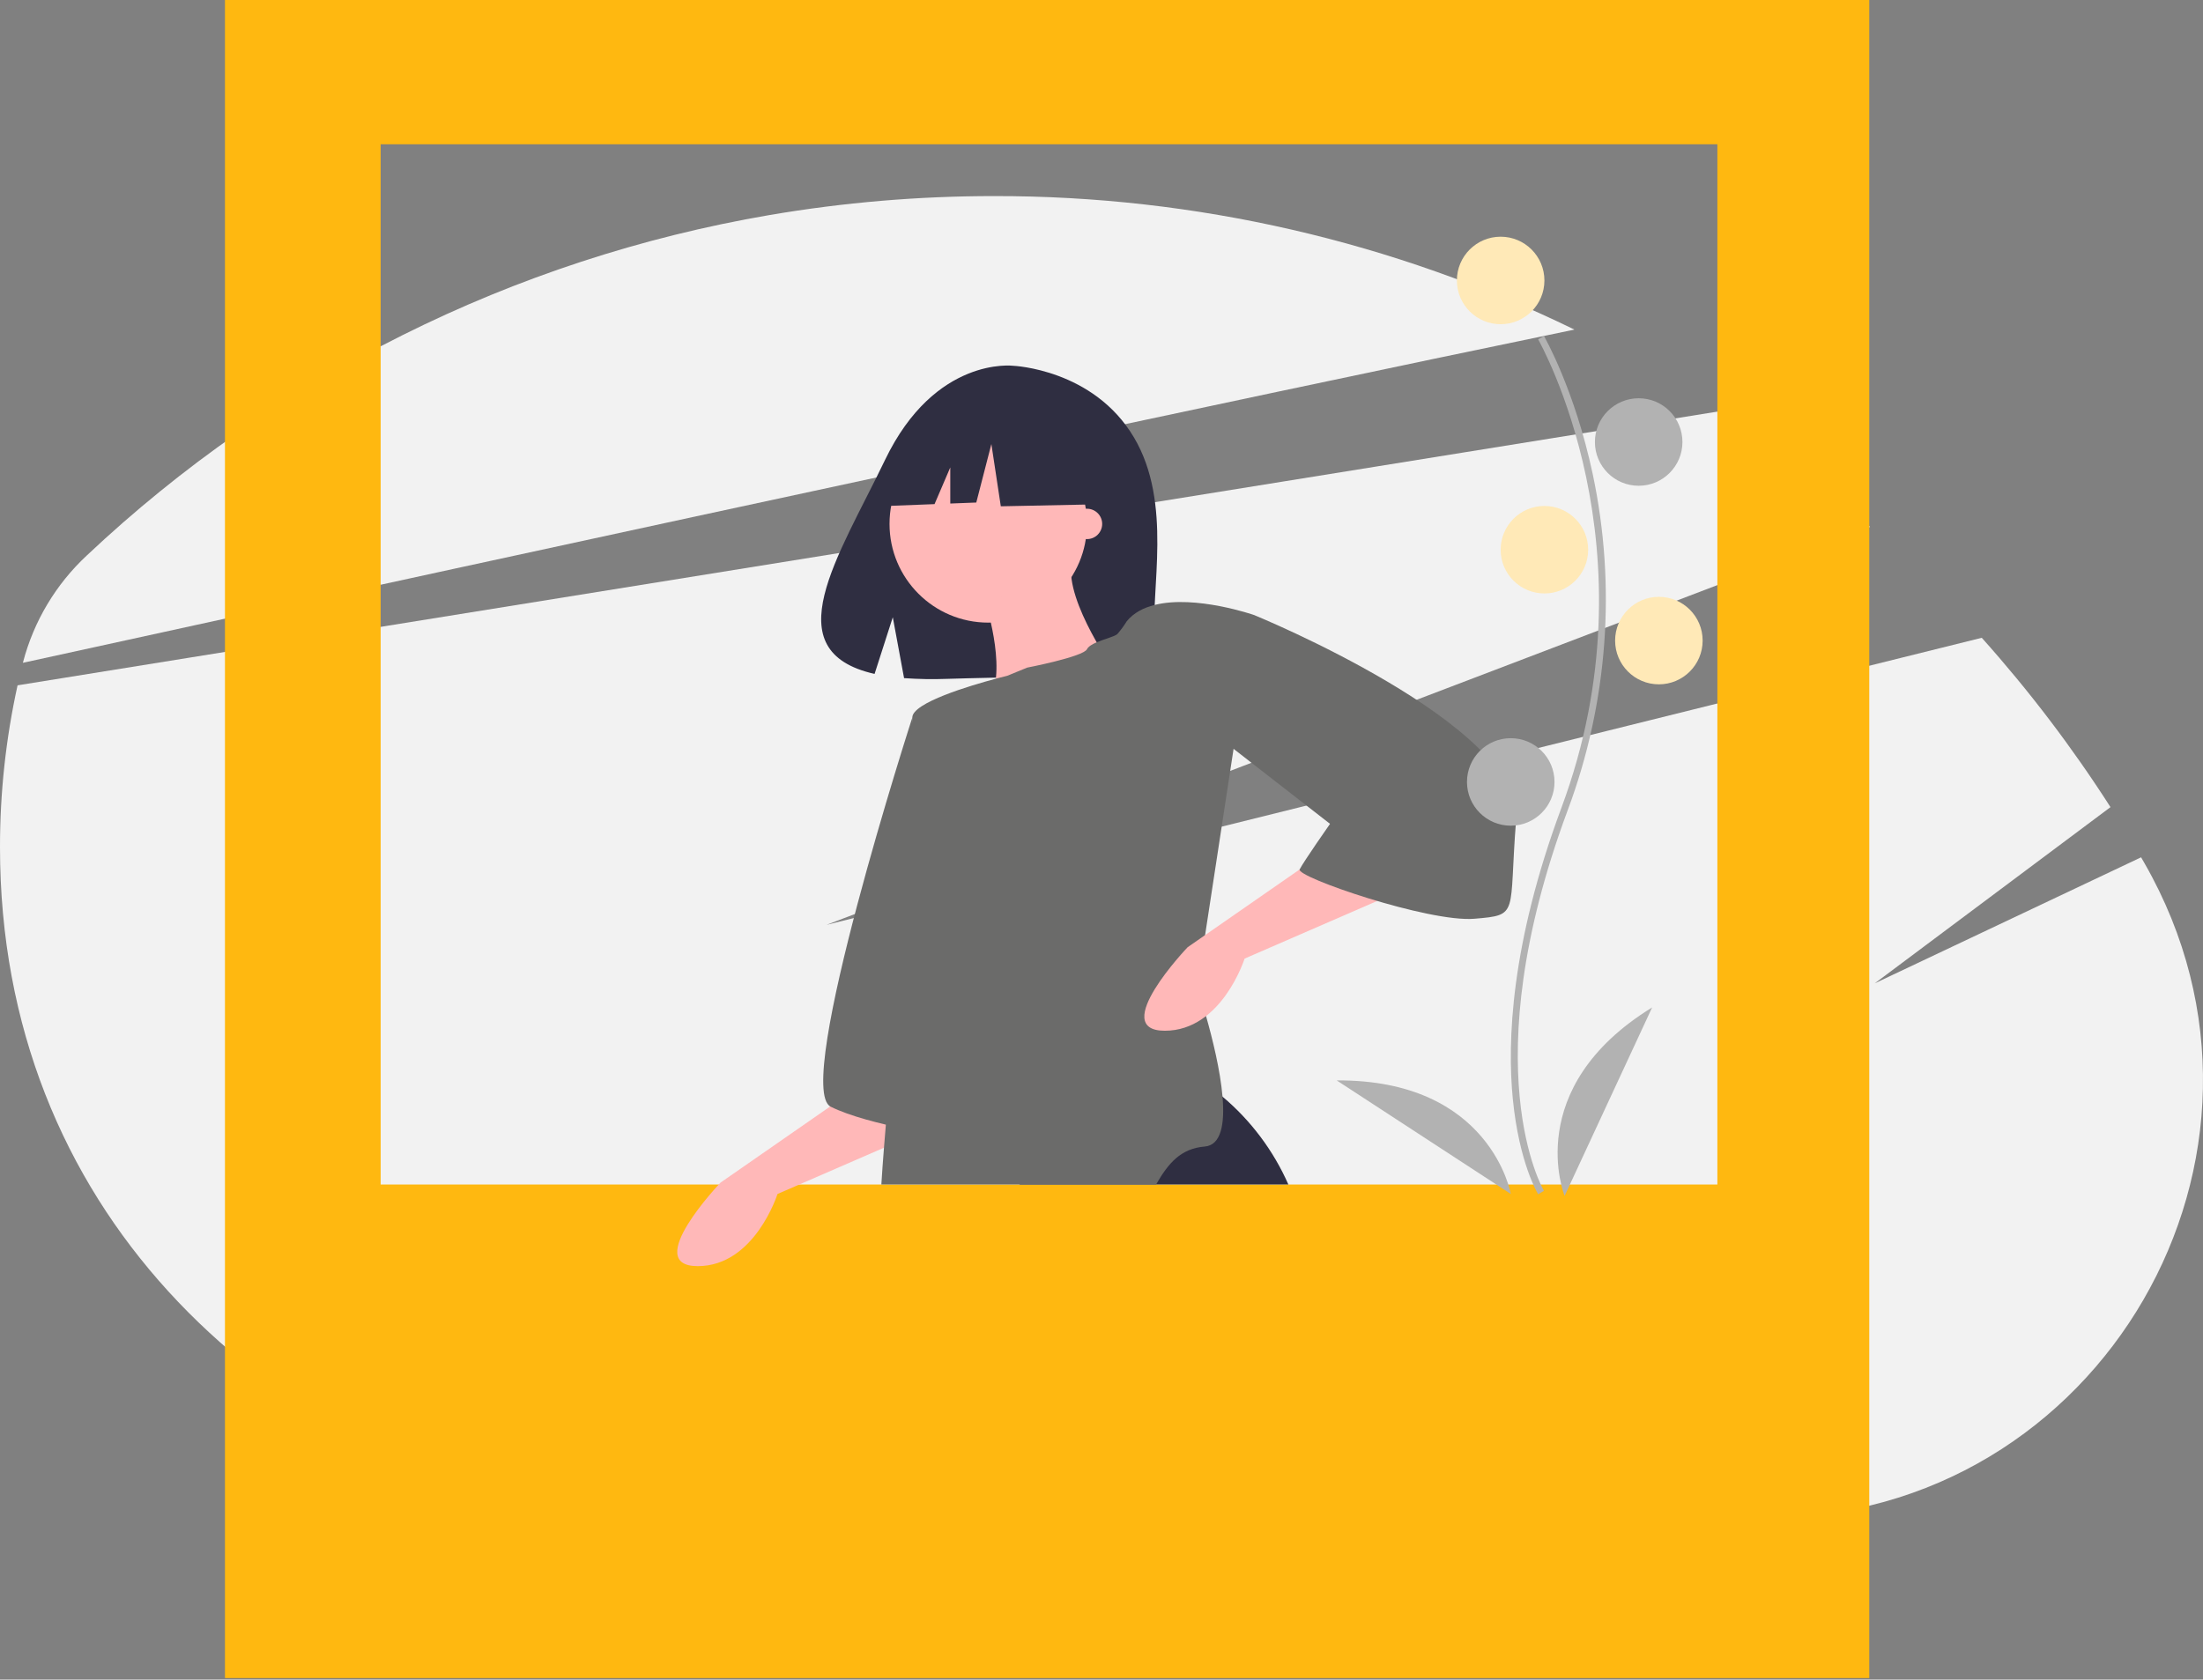 <?xml version="1.0" encoding="UTF-8"?>
<svg width="952px" height="726px" viewBox="0 0 952 726" version="1.1" xmlns="http://www.w3.org/2000/svg" xmlns:xlink="http://www.w3.org/1999/xlink">
    <rect x="0" y="0" width="952" height="726" fill="#808080" stroke="none"/>
    <!-- Generator: Sketch 61 (89581) - https://sketch.com -->
    <title>Slice 1</title>
    <desc>Created with Sketch.</desc>
    <g id="Page-1" stroke="none" stroke-width="1" fill="none" fill-rule="evenodd">
        <g id="undraw_polaroid_gg6n" fill-rule="nonzero">
            <path d="M762.635,656.143 L247.853,656.143 C111.419,625.929 -0,521.862 -0,366.239 C-0.02,342.698 2.525,319.225 7.591,296.236 L422.528,229.398 L742.626,177.841 C765.621,192.885 787.504,209.565 808.104,227.751 L501.709,344.628 L357.168,399.767 L519.49,359.422 L856.396,275.687 C876.863,298.561 895.464,323.039 912.022,348.884 L810.138,425.059 L925.248,370.575 C925.735,371.415 926.22,372.256 926.703,373.099 C998.926,499.128 907.891,656.143 762.635,656.143 Z" id="Path" fill="#F2F2F2"></path>
            <path d="M680.372,142.468 C602.451,158.562 506.65,178.903 408.15,200.048 C265.733,230.629 117.68,262.906 9.893,286.502 L9.964,286.223 C14.584,268.56 24.127,252.574 37.483,240.127 C119.213,163.113 221.845,111.919 332.531,92.955 L332.541,92.955 C364.605,87.488 397.075,84.746 429.602,84.758 C516.497,84.636 602.271,104.375 680.372,142.468 L680.372,142.468 Z" id="Path" fill="#F2F2F2"></path>
            <path d="M97.213,0 L97.213,725.342 L807.785,725.342 L807.785,0 L97.213,0 Z M742.144,512.006 L164.496,512.006 L164.496,62.36 L742.144,62.36 L742.144,512.006 Z" id="Shape" fill="#FFB810"></path>
            <path d="M490.035,189.092 C472.517,159.493 437.86,158.114 437.86,158.114 C437.86,158.114 404.089,153.795 382.425,198.875 C362.232,240.893 334.364,281.463 377.938,291.299 L385.809,266.801 L390.683,293.123 C396.888,293.569 403.111,293.675 409.327,293.441 C455.992,291.935 500.433,293.882 499.002,277.137 C497.1,254.876 506.89,217.573 490.035,189.092 Z" id="Path" fill="#2F2E41"></path>
            <path d="M370.447,470.159 L311.369,511.185 C311.369,511.185 276.907,547.288 301.523,547.288 C326.139,547.288 335.985,516.109 335.985,516.109 L411.473,483.288 L370.447,470.159 Z" id="Path" fill="#FFB8B8"></path>
            <path d="M394.242,310.157 C394.242,310.157 342.549,470.159 358.96,478.364 C375.37,486.57 411.473,491.493 411.473,491.493 L394.242,310.157 Z" id="Path" fill="#6B6B6A"></path>
            <path d="M556.755,512.006 L440.388,512.006 L523.064,470.159 C524.887,471.341 526.635,472.635 528.299,474.032 C540.558,484.352 550.292,497.342 556.755,512.006 Z" id="Path" fill="#2F2E41"></path>
            <circle id="Oval" fill="#FFB8B8" cx="427.063" cy="226.464" r="42.667"></circle>
            <path d="M426.242,261.747 C426.242,261.747 436.089,292.926 426.242,304.414 C416.396,315.901 480.397,288.003 480.397,288.003 C480.397,288.003 457.422,255.182 463.986,240.413 L426.242,261.747 Z" id="Path" fill="#FFB8B8"></path>
            <path d="M520.767,404.206 L517.32,426.672 C517.32,426.672 519.06,431.775 521.177,439.209 C523.934,448.908 527.331,462.578 528.299,474.032 C529.3,485.651 527.79,495.005 520.602,495.595 C510.297,496.449 504.93,502.701 499.581,512.006 L380.868,512.006 C381.179,506.886 381.557,501.569 382,496.104 C382.246,492.822 382.52,489.496 382.82,486.127 C383.149,482.254 394.777,409.507 386.037,393.851 C367.99,361.523 390.96,342.978 390.96,342.978 C390.96,342.978 394.242,318.363 394.242,310.157 C394.242,303.724 419.449,296.291 430.345,293.369 C431.051,293.189 431.674,293.008 432.249,292.877 C434.136,292.385 435.268,292.106 435.268,292.106 L443.884,288.578 C443.884,288.578 468.089,283.901 469.73,280.619 C470.321,279.437 471.978,278.469 473.931,277.632 C477.394,276.155 481.808,275.105 482.859,274.054 C484.358,272.33 485.714,270.486 486.912,268.541 C489.899,264.881 494.165,262.682 498.99,261.484 C516.615,257.037 541.936,265.849 541.936,265.849 L533.074,323.696 L520.767,404.206 Z" id="Path" fill="#6B6B6A"></path>
            <path d="M572.295,368.415 L513.218,409.441 C513.218,409.441 478.756,445.544 503.372,445.544 C527.987,445.544 537.833,414.364 537.833,414.364 L613.321,381.543 L572.295,368.415 Z" id="Path" fill="#FFB8B8"></path>
            <path d="M470.803,186.239 L436.563,168.304 L415.081,171.637 C399.51,174.054 386.994,185.737 383.514,201.107 L379.497,218.848 L403.849,217.912 L410.653,202.038 L410.653,217.65 L421.889,217.218 L428.411,191.946 L432.487,218.848 L472.433,218.033 L470.803,186.239 Z" id="Path" fill="#2F2E41"></path>
            <path d="M530.449,269.131 L541.936,265.849 C541.936,265.849 658.45,313.44 655.168,354.466 C651.886,395.492 656.809,395.492 637.117,397.133 C617.424,398.774 559.988,379.081 561.629,375.799 C563.27,372.517 574.757,356.107 574.757,356.107 L530.449,321.645 L530.449,269.131 Z" id="Path" fill="#6B6B6A"></path>
            <circle id="Oval" fill="#FFB8B8" cx="469.73" cy="226.464" r="6.564"></circle>
            <path d="M664.703,516.24 C664.369,515.695 656.497,502.55 653.768,475.256 C651.264,450.214 652.874,408.005 674.764,349.127 C716.235,237.585 665.207,147.588 664.686,146.691 L667.203,145.231 C667.335,145.458 680.503,168.404 688.281,204.942 C698.559,253.383 694.816,303.751 677.492,350.141 C636.093,461.492 666.871,514.204 667.186,514.724 L664.703,516.24 Z" id="Path" fill="#B2B2B2"></path>
            <circle id="Oval" fill="#FFE9B7" cx="648.487" cy="121.23" r="18.912"></circle>
            <circle id="Oval" fill="#B2B2B2" cx="708.134" cy="191.06" r="18.912"></circle>
            <circle id="Oval" fill="#FFE9B7" cx="667.399" cy="237.614" r="18.912"></circle>
            <circle id="Oval" fill="#FFE9B7" cx="716.863" cy="276.894" r="18.912"></circle>
            <circle id="Oval" fill="#B2B2B2" cx="652.851" cy="337.995" r="18.912"></circle>
            <path d="M676.128,516.936 C676.128,516.936 657.216,470.383 713.953,435.467 L676.128,516.936 Z" id="Path" fill="#B2B2B2"></path>
            <path d="M652.869,516.092 C652.869,516.092 644.262,466.586 577.643,467.01 L652.869,516.092 Z" id="Path" fill="#B2B2B2"></path>
        </g>
    </g>
</svg>